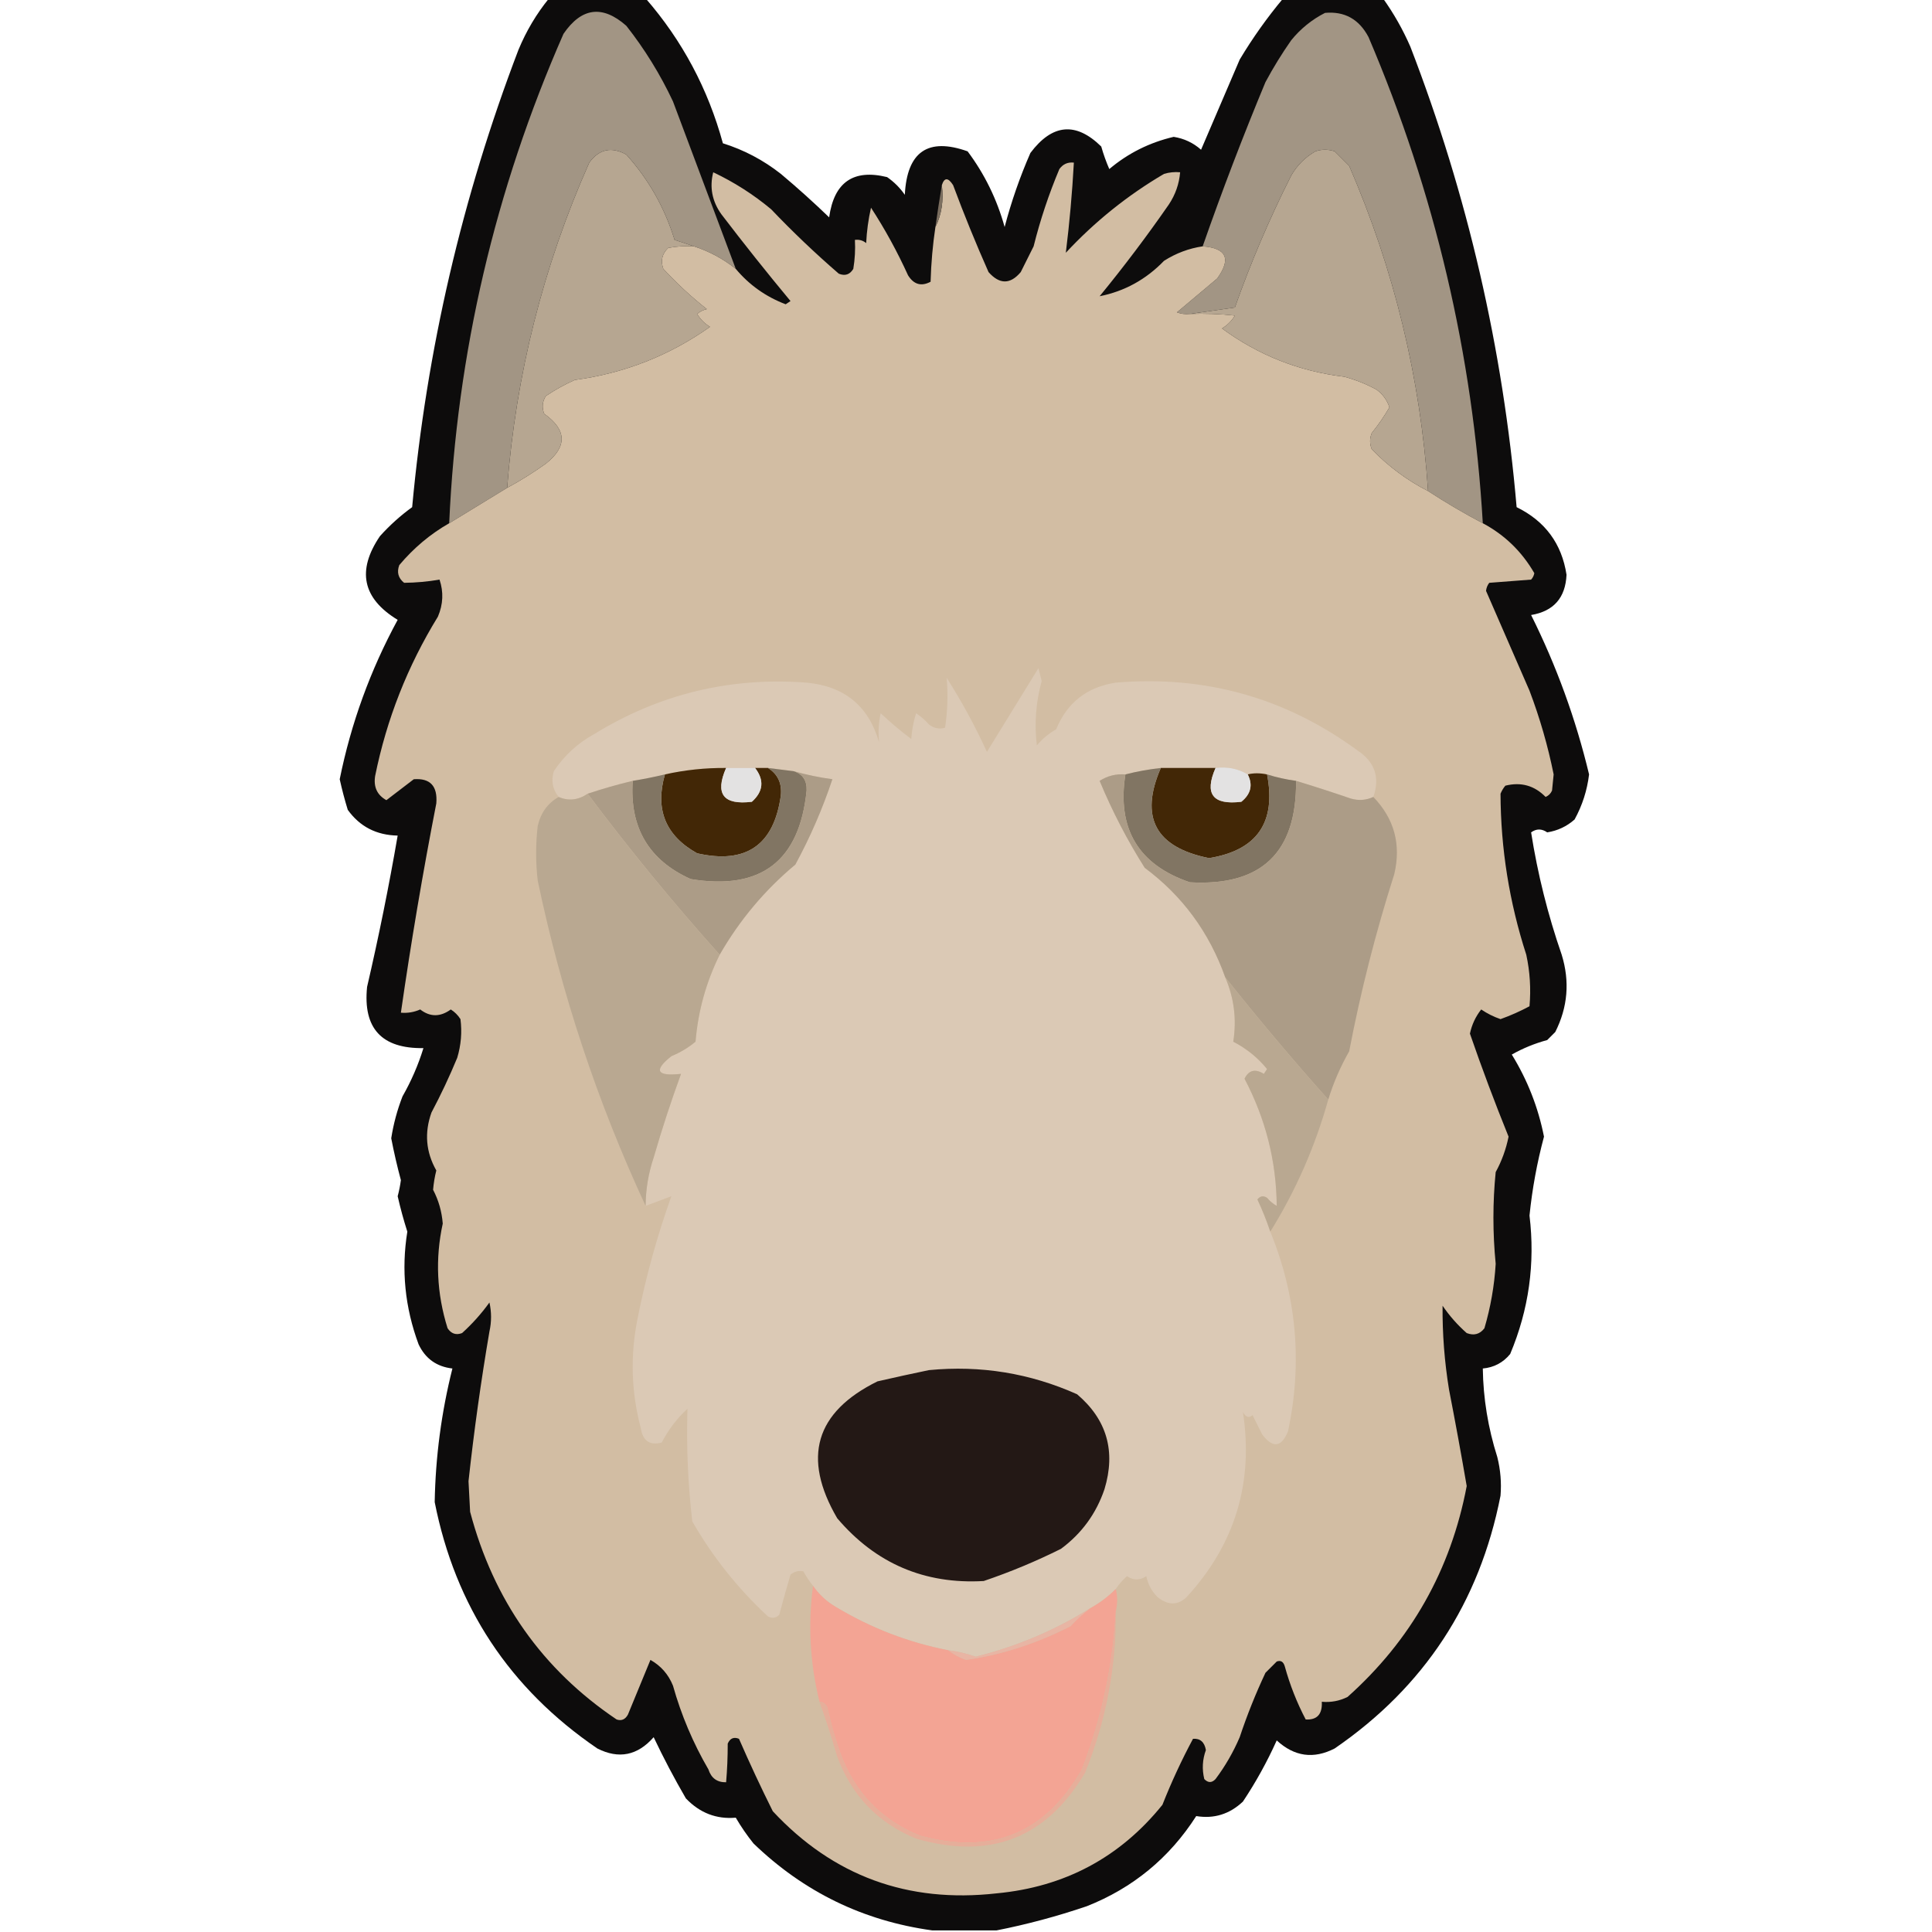 <?xml version="1.0" encoding="UTF-8"?>
<!DOCTYPE svg PUBLIC "-//W3C//DTD SVG 1.1//EN" "http://www.w3.org/Graphics/SVG/1.1/DTD/svg11.dtd">
<svg xmlns="http://www.w3.org/2000/svg" version="1.1" width="600px" height="600px" style="shape-rendering:geometricPrecision; text-rendering:geometricPrecision; image-rendering:optimizeQuality; fill-rule:evenodd; clip-rule:evenodd" xmlns:xlink="http://www.w3.org/1999/xlink">
<g><path style="opacity:0.952" fill="#020101" d="M 170.5,-0.5 C 180.5,-0.5 190.5,-0.5 200.5,-0.5C 211.886,12.6 219.886,27.6 224.5,44.5C 231.064,46.556 237.064,49.723 242.5,54C 247.649,58.315 252.649,62.815 257.5,67.5C 259.02,56.59 265.02,52.423 275.5,55C 277.667,56.5 279.5,58.333 281,60.5C 281.68,47.116 288.18,42.616 300.5,47C 305.774,54.049 309.607,61.883 312,70.5C 314.071,62.619 316.738,54.952 320,47.5C 326.799,38.444 334.133,37.778 342,45.5C 342.681,47.895 343.515,50.228 344.5,52.5C 350.34,47.58 357.007,44.247 364.5,42.5C 367.743,43.015 370.576,44.348 373,46.5C 376.992,37.201 380.992,27.867 385,18.5C 389.018,11.786 393.518,5.453 398.5,-0.5C 408.833,-0.5 419.167,-0.5 429.5,-0.5C 432.828,4.148 435.661,9.148 438,14.5C 455.776,60.605 466.776,108.271 471,157.5C 479.851,161.842 485.018,168.842 486.5,178.5C 486.169,185.661 482.503,189.828 475.5,191C 483.377,206.795 489.377,223.295 493.5,240.5C 492.902,245.462 491.402,250.128 489,254.5C 486.576,256.652 483.743,257.985 480.5,258.5C 478.802,257.319 477.135,257.319 475.5,258.5C 477.538,271.447 480.704,284.113 485,296.5C 487.557,304.808 486.891,312.808 483,320.5C 482.167,321.333 481.333,322.167 480.5,323C 476.621,324.049 472.954,325.549 469.5,327.5C 474.37,335.405 477.703,343.905 479.5,353C 477.344,361.046 475.844,369.213 475,377.5C 476.799,392.371 474.799,406.704 469,420.5C 466.806,423.181 463.973,424.681 460.5,425C 460.627,434.262 462.127,443.429 465,452.5C 465.998,456.473 466.331,460.473 466,464.5C 459.476,497.732 442.309,523.899 414.5,543C 407.959,546.369 401.959,545.535 396.5,540.5C 393.512,547.146 390.012,553.479 386,559.5C 381.856,563.408 377.023,564.908 371.5,564C 363.176,576.99 351.843,586.324 337.5,592C 328.202,595.155 318.869,597.655 309.5,599.5C 302.833,599.5 296.167,599.5 289.5,599.5C 268.1,596.55 249.6,587.55 234,572.5C 231.971,569.971 230.138,567.304 228.5,564.5C 222.485,565.024 217.319,563.024 213,558.5C 209.412,552.325 206.078,545.991 203,539.5C 197.987,545.215 192.154,546.382 185.5,543C 158.244,524.405 141.41,498.905 135,466.5C 135.246,452.447 137.079,438.614 140.5,425C 135.611,424.444 132.111,421.944 130,417.5C 125.751,406.042 124.584,394.376 126.5,382.5C 125.348,378.895 124.348,375.228 123.5,371.5C 123.941,369.855 124.274,368.189 124.5,366.5C 123.344,362.207 122.344,357.874 121.5,353.5C 122.198,349.042 123.365,344.709 125,340.5C 127.735,335.701 129.902,330.701 131.5,325.5C 118.528,325.696 112.695,319.363 114,306.5C 117.618,290.911 120.785,275.244 123.5,259.5C 116.896,259.371 111.73,256.704 108,251.5C 107.04,248.367 106.207,245.2 105.5,242C 109.02,224.608 115.02,208.108 123.5,192.5C 112.57,185.854 110.737,177.187 118,166.5C 121.035,163.13 124.368,160.13 128,157.5C 132.503,108.648 143.503,61.315 161,15.5C 163.423,9.643 166.589,4.31 170.5,-0.5 Z"/></g>
<g><path style="opacity:1" fill="#a29584" d="M 228.5,83.5 C 224.618,80.391 220.284,78.058 215.5,76.5C 213.631,75.835 211.631,75.169 209.5,74.5C 206.426,64.513 201.426,55.68 194.5,48C 189.903,45.459 186.07,46.293 183,50.5C 168.708,82.667 160.208,116.333 157.5,151.5C 151.5,155.167 145.5,158.833 139.5,162.5C 141.882,109.638 153.715,58.972 175,10.5C 180.609,2.314 187.109,1.481 194.5,8C 200.211,15.247 205.044,23.081 209,31.5C 215.503,48.852 222.003,66.186 228.5,83.5 Z"/></g>
<g><path style="opacity:1" fill="#a29584" d="M 460.5,162.5 C 454.633,159.404 448.967,156.071 443.5,152.5C 441.147,117.422 432.981,83.755 419,51.5C 417.5,50 416,48.5 414.5,47C 412.5,46.333 410.5,46.333 408.5,47C 405.333,48.833 402.833,51.333 401,54.5C 394.29,67.798 388.457,81.465 383.5,95.5C 378.683,96.167 374.017,96.834 369.5,97.5C 368.127,97.657 366.793,97.49 365.5,97C 369.667,93.5 373.833,90 378,86.5C 382.42,80.381 380.92,77.048 373.5,76.5C 379.502,59.328 386.002,42.328 393,25.5C 395.416,20.999 398.083,16.666 401,12.5C 403.921,8.908 407.421,6.075 411.5,4C 417.563,3.452 422.063,5.952 425,11.5C 445.601,59.774 457.434,110.108 460.5,162.5 Z"/></g>
<g><path style="opacity:1" fill="#b6a691" d="M 215.5,76.5 C 212.813,76.336 210.146,76.503 207.5,77C 205.604,78.808 205.104,80.975 206,83.5C 210.199,88.034 214.699,92.201 219.5,96C 218.376,96.249 217.376,96.749 216.5,97.5C 217.5,99.167 218.833,100.5 220.5,101.5C 207.886,110.429 193.886,115.929 178.5,118C 175.339,119.413 172.339,121.08 169.5,123C 168.424,124.726 168.257,126.559 169,128.5C 176.051,133.509 176.218,138.675 169.5,144C 165.64,146.761 161.64,149.261 157.5,151.5C 160.208,116.333 168.708,82.667 183,50.5C 186.07,46.293 189.903,45.459 194.5,48C 201.426,55.68 206.426,64.513 209.5,74.5C 211.631,75.169 213.631,75.835 215.5,76.5 Z"/></g>
<g><path style="opacity:1" fill="#b6a691" d="M 443.5,152.5 C 436.98,149.155 431.147,144.821 426,139.5C 425.333,137.833 425.333,136.167 426,134.5C 428.063,131.946 429.897,129.28 431.5,126.5C 430.781,124.272 429.448,122.439 427.5,121C 424.326,119.275 420.993,117.942 417.5,117C 403.503,115.334 390.837,110.334 379.5,102C 381.167,101 382.5,99.667 383.5,98C 378.845,97.501 374.179,97.334 369.5,97.5C 374.017,96.834 378.683,96.167 383.5,95.5C 388.457,81.465 394.29,67.798 401,54.5C 402.833,51.333 405.333,48.833 408.5,47C 410.5,46.333 412.5,46.333 414.5,47C 416,48.5 417.5,50 419,51.5C 432.981,83.755 441.147,117.422 443.5,152.5 Z"/></g>
<g><path style="opacity:1" fill="#d2bda3" d="M 373.5,76.5 C 380.92,77.048 382.42,80.381 378,86.5C 373.833,90 369.667,93.5 365.5,97C 366.793,97.49 368.127,97.657 369.5,97.5C 374.179,97.334 378.845,97.501 383.5,98C 382.5,99.667 381.167,101 379.5,102C 390.837,110.334 403.503,115.334 417.5,117C 420.993,117.942 424.326,119.275 427.5,121C 429.448,122.439 430.781,124.272 431.5,126.5C 429.897,129.28 428.063,131.946 426,134.5C 425.333,136.167 425.333,137.833 426,139.5C 431.147,144.821 436.98,149.155 443.5,152.5C 448.967,156.071 454.633,159.404 460.5,162.5C 467.272,166.104 472.605,171.271 476.5,178C 476.355,178.772 476.022,179.439 475.5,180C 471.167,180.333 466.833,180.667 462.5,181C 461.941,181.725 461.608,182.558 461.5,183.5C 465.997,193.828 470.497,204.162 475,214.5C 478.219,222.986 480.719,231.653 482.5,240.5C 482.333,242.167 482.167,243.833 482,245.5C 481.612,246.428 480.945,247.095 480,247.5C 476.529,243.953 472.362,242.787 467.5,244C 466.874,244.75 466.374,245.584 466,246.5C 466.062,263.541 468.729,280.208 474,296.5C 475.145,301.799 475.478,307.132 475,312.5C 472.14,314.043 469.14,315.376 466,316.5C 463.861,315.764 461.861,314.764 460,313.5C 458.261,315.71 457.094,318.21 456.5,321C 460.222,331.776 464.222,342.443 468.5,353C 467.72,356.888 466.387,360.555 464.5,364C 463.56,373.388 463.56,382.888 464.5,392.5C 464.088,399.303 462.922,405.969 461,412.5C 459.582,414.363 457.749,414.863 455.5,414C 452.628,411.463 450.128,408.63 448,405.5C 447.929,414.199 448.595,422.866 450,431.5C 451.941,441.478 453.774,451.478 455.5,461.5C 450.567,487.534 438.234,509.367 418.5,527C 415.986,528.252 413.32,528.752 410.5,528.5C 410.701,532.36 409.035,534.194 405.5,534C 402.75,528.754 400.584,523.254 399,517.5C 398.577,516.044 397.744,515.544 396.5,516C 395.333,517.167 394.167,518.333 393,519.5C 389.942,526.007 387.275,532.674 385,539.5C 383.005,544.16 380.505,548.494 377.5,552.5C 376.349,553.731 375.183,553.731 374,552.5C 373.259,549.438 373.425,546.438 374.5,543.5C 374.065,541.003 372.731,539.837 370.5,540C 366.958,546.612 363.791,553.445 361,560.5C 347.813,576.847 330.647,586.014 309.5,588C 281.915,591.108 258.748,582.608 240,562.5C 236.31,555.102 232.81,547.602 229.5,540C 227.892,539.342 226.725,539.842 226,541.5C 226.005,545.592 225.838,549.592 225.5,553.5C 222.708,553.548 220.875,552.215 220,549.5C 215.231,541.295 211.564,532.628 209,523.5C 207.589,520.003 205.256,517.336 202,515.5C 199.667,521.167 197.333,526.833 195,532.5C 194.163,534.007 192.996,534.507 191.5,534C 168.434,518.469 153.267,496.969 146,469.5C 145.833,466.333 145.667,463.167 145.5,460C 147.199,444.442 149.365,428.942 152,413.5C 152.667,410.5 152.667,407.5 152,404.5C 149.518,407.949 146.685,411.116 143.5,414C 141.633,414.711 140.133,414.211 139,412.5C 135.626,401.724 135.126,390.891 137.5,380C 137.208,376.263 136.208,372.763 134.5,369.5C 134.67,367.471 135.004,365.471 135.5,363.5C 132.253,357.768 131.753,351.768 134,345.5C 136.94,339.954 139.606,334.287 142,328.5C 143.184,324.551 143.518,320.551 143,316.5C 142.221,315.272 141.221,314.272 140,313.5C 136.727,315.872 133.56,315.872 130.5,313.5C 128.591,314.348 126.591,314.682 124.5,314.5C 127.62,292.78 131.287,271.114 135.5,249.5C 135.933,244.11 133.599,241.61 128.5,242C 125.656,244.181 122.822,246.347 120,248.5C 117.128,246.918 115.962,244.418 116.5,241C 120.067,223.363 126.567,206.863 136,191.5C 137.628,187.675 137.795,183.842 136.5,180C 132.889,180.627 129.223,180.96 125.5,181C 123.675,179.534 123.175,177.701 124,175.5C 128.48,170.173 133.647,165.84 139.5,162.5C 145.5,158.833 151.5,155.167 157.5,151.5C 161.64,149.261 165.64,146.761 169.5,144C 176.218,138.675 176.051,133.509 169,128.5C 168.257,126.559 168.424,124.726 169.5,123C 172.339,121.08 175.339,119.413 178.5,118C 193.886,115.929 207.886,110.429 220.5,101.5C 218.833,100.5 217.5,99.167 216.5,97.5C 217.376,96.749 218.376,96.249 219.5,96C 214.699,92.201 210.199,88.034 206,83.5C 205.104,80.975 205.604,78.808 207.5,77C 210.146,76.503 212.813,76.336 215.5,76.5C 220.284,78.058 224.618,80.391 228.5,83.5C 232.663,88.483 237.829,92.15 244,94.5C 244.5,94.167 245,93.833 245.5,93.5C 238.143,84.644 230.977,75.644 224,66.5C 221.148,62.475 220.315,58.141 221.5,53.5C 228.009,56.585 234.009,60.418 239.5,65C 246.144,71.976 253.144,78.643 260.5,85C 262.433,85.783 263.933,85.283 265,83.5C 265.498,80.518 265.665,77.518 265.5,74.5C 266.822,74.33 267.989,74.663 269,75.5C 269.175,71.789 269.675,68.122 270.5,64.5C 274.841,71.179 278.675,78.179 282,85.5C 283.786,88.362 286.119,89.028 289,87.5C 289.173,81.652 289.673,75.985 290.5,70.5C 292.43,66.627 293.097,62.294 292.5,57.5C 293.279,55.073 294.446,55.073 296,57.5C 299.39,66.614 303.057,75.614 307,84.5C 310.418,88.367 313.751,88.367 317,84.5C 318.333,81.833 319.667,79.167 321,76.5C 323.053,68.284 325.72,60.284 329,52.5C 330.11,50.963 331.61,50.297 333.5,50.5C 332.983,59.914 332.149,69.247 331,78.5C 340.011,68.815 350.178,60.648 361.5,54C 363.134,53.507 364.801,53.34 366.5,53.5C 366.201,57.105 365.035,60.439 363,63.5C 356.218,73.283 349.051,82.783 341.5,92C 349.237,90.461 355.904,86.794 361.5,81C 365.219,78.636 369.219,77.136 373.5,76.5 Z"/></g>
<g><path style="opacity:1" fill="#7c6f60" d="M 292.5,57.5 C 293.097,62.294 292.43,66.627 290.5,70.5C 291.113,66.063 291.78,61.73 292.5,57.5 Z"/></g>
<g><path style="opacity:1" fill="#dbc9b5" d="M 426.5,247.5 C 424.262,248.537 421.929,248.703 419.5,248C 413.842,246.058 408.175,244.225 402.5,242.5C 399.417,242.084 396.417,241.417 393.5,240.5C 391.259,240.046 389.259,240.046 387.5,240.5C 384.495,238.701 381.162,238.034 377.5,238.5C 371.833,238.5 366.167,238.5 360.5,238.5C 356.663,238.931 352.997,239.598 349.5,240.5C 346.6,240.28 343.933,240.946 341.5,242.5C 345.415,251.927 350.081,260.927 355.5,269.5C 367.209,278.211 375.543,289.545 380.5,303.5C 383.272,309.952 384.105,316.619 383,323.5C 387.14,325.65 390.64,328.483 393.5,332C 393.167,332.5 392.833,333 392.5,333.5C 389.823,331.835 387.823,332.335 386.5,335C 393.056,347.473 396.389,360.64 396.5,374.5C 395.354,373.855 394.354,373.022 393.5,372C 392.365,371.251 391.365,371.417 390.5,372.5C 392.036,375.778 393.369,379.111 394.5,382.5C 402.699,402.61 404.532,423.276 400,444.5C 397.977,449.503 395.31,449.836 392,445.5C 391,443.5 390,441.5 389,439.5C 387.853,440.458 386.853,440.125 386,438.5C 389.359,460.48 383.526,479.647 368.5,496C 365.764,498.599 362.764,498.599 359.5,496C 357.683,494.2 356.516,492.034 356,489.5C 354,490.833 352,490.833 350,489.5C 348.624,490.705 347.458,492.038 346.5,493.5C 344.122,495.878 341.455,497.878 338.5,499.5C 327.575,506.319 315.742,511.319 303,514.5C 300.262,513.518 297.428,512.852 294.5,512.5C 282.073,510.078 270.406,505.578 259.5,499C 256.669,497.334 254.336,495.168 252.5,492.5C 251.386,491.115 250.386,489.615 249.5,488C 248.092,487.685 246.759,488.018 245.5,489C 244.281,493.139 243.114,497.306 242,501.5C 240.951,502.517 239.784,502.684 238.5,502C 229.145,493.319 221.312,483.486 215,472.5C 213.639,460.856 213.139,449.189 213.5,437.5C 210.238,440.512 207.572,444.012 205.5,448C 201.774,448.961 199.608,447.461 199,443.5C 196.026,432.281 195.693,420.947 198,409.5C 200.571,396.545 204.071,383.878 208.5,371.5C 205.833,372.5 203.167,373.5 200.5,374.5C 200.531,369.375 201.364,364.375 203,359.5C 205.545,350.7 208.378,342.033 211.5,333.5C 203.908,334.307 202.908,332.474 208.5,328C 211.249,326.877 213.749,325.377 216,323.5C 216.791,314.002 219.291,305.002 223.5,296.5C 229.685,285.736 237.519,276.403 247,268.5C 251.607,260.014 255.441,251.18 258.5,242C 254.406,241.443 250.406,240.61 246.5,239.5C 243.833,239.167 241.167,238.833 238.5,238.5C 237.167,238.5 235.833,238.5 234.5,238.5C 231.5,238.5 228.5,238.5 225.5,238.5C 219.082,238.442 212.748,239.108 206.5,240.5C 203.198,241.294 199.865,241.96 196.5,242.5C 191.795,243.623 187.128,244.956 182.5,246.5C 179.551,248.499 176.551,248.832 173.5,247.5C 171.609,245.164 171.109,242.498 172,239.5C 175.23,234.637 179.396,230.804 184.5,228C 204.768,215.533 226.768,210.2 250.5,212C 262.263,213.105 269.763,219.272 273,230.5C 272.686,227.454 272.853,224.454 273.5,221.5C 276.52,224.355 279.687,227.021 283,229.5C 283.182,226.774 283.682,224.107 284.5,221.5C 285.981,222.48 287.315,223.647 288.5,225C 290.044,226.187 291.711,226.52 293.5,226C 294.272,220.896 294.439,215.729 294,210.5C 298.689,217.879 302.856,225.545 306.5,233.5C 311.833,224.833 317.167,216.167 322.5,207.5C 322.833,208.833 323.167,210.167 323.5,211.5C 321.7,218.06 321.2,224.727 322,231.5C 323.708,229.457 325.708,227.79 328,226.5C 331.4,218.208 337.567,213.375 346.5,212C 374.204,209.668 399.204,216.668 421.5,233C 426.962,236.596 428.628,241.429 426.5,247.5 Z"/></g>
<g><path style="opacity:1" fill="#422706" d="M 225.5,238.5 C 221.966,246.58 224.633,250.08 233.5,249C 237.065,245.784 237.398,242.284 234.5,238.5C 235.833,238.5 237.167,238.5 238.5,238.5C 241.533,240.403 242.866,243.236 242.5,247C 240.38,262.453 231.713,268.453 216.5,265C 206.681,259.524 203.348,251.357 206.5,240.5C 212.748,239.108 219.082,238.442 225.5,238.5 Z"/></g>
<g><path style="opacity:1" fill="#e3e2e2" d="M 225.5,238.5 C 228.5,238.5 231.5,238.5 234.5,238.5C 237.398,242.284 237.065,245.784 233.5,249C 224.633,250.08 221.966,246.58 225.5,238.5 Z"/></g>
<g><path style="opacity:1" fill="#422706" d="M 360.5,238.5 C 366.167,238.5 371.833,238.5 377.5,238.5C 373.966,246.58 376.633,250.08 385.5,249C 388.48,246.586 389.147,243.752 387.5,240.5C 389.259,240.046 391.259,240.046 393.5,240.5C 396.391,255.397 390.391,264.064 375.5,266.5C 358.832,263.158 353.832,253.824 360.5,238.5 Z"/></g>
<g><path style="opacity:1" fill="#e3e2e2" d="M 377.5,238.5 C 381.162,238.034 384.495,238.701 387.5,240.5C 389.147,243.752 388.48,246.586 385.5,249C 376.633,250.08 373.966,246.58 377.5,238.5 Z"/></g>
<g><path style="opacity:1" fill="#817563" d="M 238.5,238.5 C 241.167,238.833 243.833,239.167 246.5,239.5C 249.295,240.399 250.628,242.399 250.5,245.5C 248.301,267.438 236.301,276.604 214.5,273C 201.482,267.151 195.482,256.984 196.5,242.5C 199.865,241.96 203.198,241.294 206.5,240.5C 203.348,251.357 206.681,259.524 216.5,265C 231.713,268.453 240.38,262.453 242.5,247C 242.866,243.236 241.533,240.403 238.5,238.5 Z"/></g>
<g><path style="opacity:1" fill="#817563" d="M 360.5,238.5 C 353.832,253.824 358.832,263.158 375.5,266.5C 390.391,264.064 396.391,255.397 393.5,240.5C 396.417,241.417 399.417,242.084 402.5,242.5C 402.725,264.776 391.725,275.276 369.5,274C 353.515,268.546 346.848,257.38 349.5,240.5C 352.997,239.598 356.663,238.931 360.5,238.5 Z"/></g>
<g><path style="opacity:1" fill="#ac9c87" d="M 246.5,239.5 C 250.406,240.61 254.406,241.443 258.5,242C 255.441,251.18 251.607,260.014 247,268.5C 237.519,276.403 229.685,285.736 223.5,296.5C 209.084,280.42 195.417,263.754 182.5,246.5C 187.128,244.956 191.795,243.623 196.5,242.5C 195.482,256.984 201.482,267.151 214.5,273C 236.301,276.604 248.301,267.438 250.5,245.5C 250.628,242.399 249.295,240.399 246.5,239.5 Z"/></g>
<g><path style="opacity:1" fill="#ac9c87" d="M 349.5,240.5 C 346.848,257.38 353.515,268.546 369.5,274C 391.725,275.276 402.725,264.776 402.5,242.5C 408.175,244.225 413.842,246.058 419.5,248C 421.929,248.703 424.262,248.537 426.5,247.5C 433.017,254.258 435.184,262.258 433,271.5C 427.251,289.495 422.584,307.829 419,326.5C 416.262,331.303 414.096,336.303 412.5,341.5C 401.457,329.126 390.791,316.46 380.5,303.5C 375.543,289.545 367.209,278.211 355.5,269.5C 350.081,260.927 345.415,251.927 341.5,242.5C 343.933,240.946 346.6,240.28 349.5,240.5 Z"/></g>
<g><path style="opacity:1" fill="#b9a891" d="M 182.5,246.5 C 195.417,263.754 209.084,280.42 223.5,296.5C 219.291,305.002 216.791,314.002 216,323.5C 213.749,325.377 211.249,326.877 208.5,328C 202.908,332.474 203.908,334.307 211.5,333.5C 208.378,342.033 205.545,350.7 203,359.5C 201.364,364.375 200.531,369.375 200.5,374.5C 185.503,342.209 174.336,308.542 167,273.5C 166.333,267.833 166.333,262.167 167,256.5C 167.931,252.431 170.098,249.431 173.5,247.5C 176.551,248.832 179.551,248.499 182.5,246.5 Z"/></g>
<g><path style="opacity:1" fill="#b9a891" d="M 380.5,303.5 C 390.791,316.46 401.457,329.126 412.5,341.5C 408.425,356.075 402.425,369.741 394.5,382.5C 393.369,379.111 392.036,375.778 390.5,372.5C 391.365,371.417 392.365,371.251 393.5,372C 394.354,373.022 395.354,373.855 396.5,374.5C 396.389,360.64 393.056,347.473 386.5,335C 387.823,332.335 389.823,331.835 392.5,333.5C 392.833,333 393.167,332.5 393.5,332C 390.64,328.483 387.14,325.65 383,323.5C 384.105,316.619 383.272,309.952 380.5,303.5 Z"/></g>
<g><path style="opacity:1" fill="#231815" d="M 288.5,425.5 C 304.546,423.958 319.879,426.458 334.5,433C 343.747,440.856 346.58,450.689 343,462.5C 340.43,470.071 335.93,476.237 329.5,481C 321.77,484.862 313.77,488.195 305.5,491C 287.114,492.058 271.947,485.558 260,471.5C 249.029,452.701 253.196,438.534 272.5,429C 277.954,427.745 283.287,426.578 288.5,425.5 Z"/></g>
<g><path style="opacity:1" fill="#f3a494" d="M 252.5,492.5 C 254.336,495.168 256.669,497.334 259.5,499C 270.406,505.578 282.073,510.078 294.5,512.5C 296.109,513.771 297.942,514.771 300,515.5C 311.174,513.889 322.007,510.389 332.5,505C 334.396,502.932 336.396,501.099 338.5,499.5C 341.455,497.878 344.122,495.878 346.5,493.5C 347.103,495.626 347.103,497.959 346.5,500.5C 345.575,517.384 342.075,533.717 336,549.5C 324.647,569.404 307.814,576.237 285.5,570C 273.63,565.129 265.463,556.629 261,544.5C 259.356,539.923 258.022,535.256 257,530.5C 256.583,529.244 255.75,528.577 254.5,528.5C 251.545,516.507 250.878,504.507 252.5,492.5 Z"/></g>
<g><path style="opacity:1" fill="#e8b5a4" d="M 338.5,499.5 C 336.396,501.099 334.396,502.932 332.5,505C 322.007,510.389 311.174,513.889 300,515.5C 297.942,514.771 296.109,513.771 294.5,512.5C 297.428,512.852 300.262,513.518 303,514.5C 315.742,511.319 327.575,506.319 338.5,499.5 Z"/></g>
<g><path style="opacity:1" fill="#e6ae9a" d="M 346.5,500.5 C 346.704,517.581 343.537,534.248 337,550.5C 325.022,570.836 307.522,577.669 284.5,571C 272.63,566.129 264.463,557.629 260,545.5C 258.313,539.739 256.48,534.073 254.5,528.5C 255.75,528.577 256.583,529.244 257,530.5C 258.022,535.256 259.356,539.923 261,544.5C 265.463,556.629 273.63,565.129 285.5,570C 307.814,576.237 324.647,569.404 336,549.5C 342.075,533.717 345.575,517.384 346.5,500.5 Z"/></g>
</svg>
